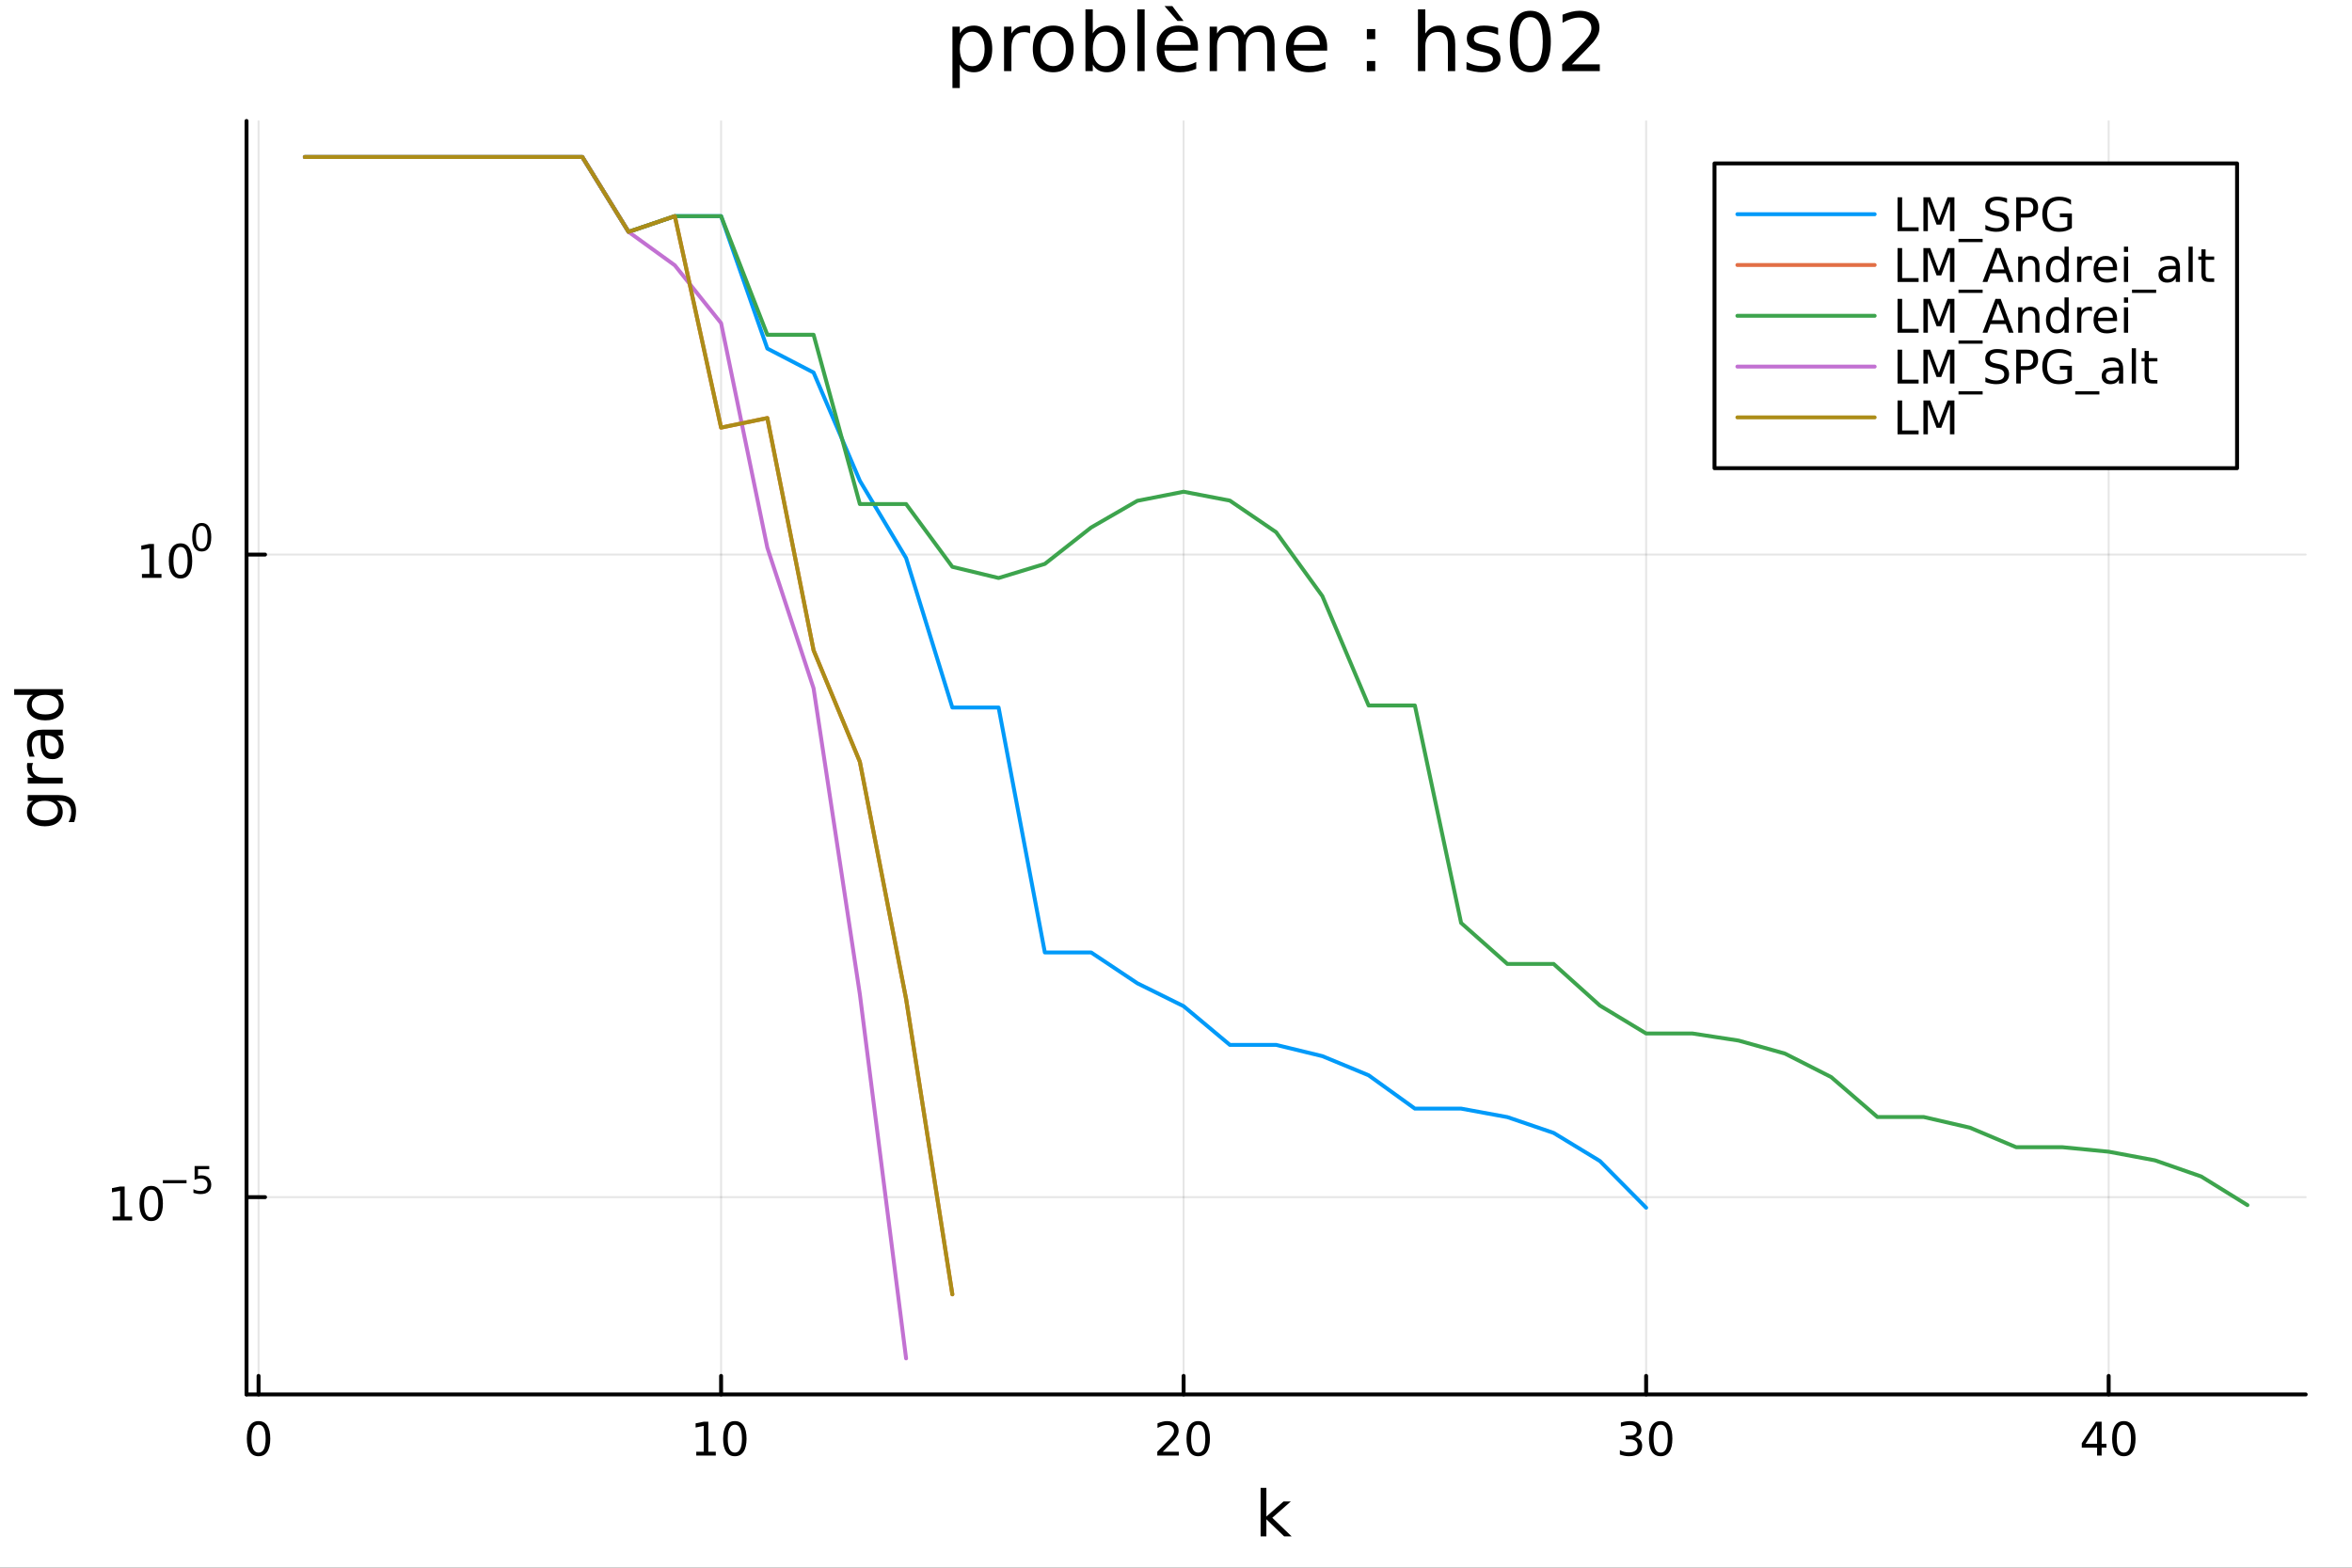 <?xml version="1.0" encoding="utf-8"?>
<svg xmlns="http://www.w3.org/2000/svg" xmlns:xlink="http://www.w3.org/1999/xlink" width="600" height="400" viewBox="0 0 2400 1600">
<rect x="0" y="0" width="2400" height="1600" fill="#333333" stroke="none"/>
<defs>
  <clipPath id="clip370">
    <rect x="0" y="0" width="2400" height="1600"/>
  </clipPath>
</defs>
<path clip-path="url(#clip370)" d="M0 1600 L2400 1600 L2400 0 L0 0  Z" fill="#ffffff" fill-rule="evenodd" fill-opacity="1"/>
<defs>
  <clipPath id="clip371">
    <rect x="480" y="0" width="1681" height="1600"/>
  </clipPath>
</defs>
<path clip-path="url(#clip370)" d="M251.56 1423.18 L2352.76 1423.18 L2352.76 123.472 L251.56 123.472  Z" fill="#ffffff" fill-rule="evenodd" fill-opacity="1"/>
<defs>
  <clipPath id="clip372">
    <rect x="251" y="123" width="2102" height="1301"/>
  </clipPath>
</defs>
<polyline clip-path="url(#clip372)" style="stroke:#000000; stroke-linecap:round; stroke-linejoin:round; stroke-width:2; stroke-opacity:0.1; fill:none" points="263.831,1423.18 263.831,123.472 "/>
<polyline clip-path="url(#clip372)" style="stroke:#000000; stroke-linecap:round; stroke-linejoin:round; stroke-width:2; stroke-opacity:0.1; fill:none" points="735.798,1423.18 735.798,123.472 "/>
<polyline clip-path="url(#clip372)" style="stroke:#000000; stroke-linecap:round; stroke-linejoin:round; stroke-width:2; stroke-opacity:0.1; fill:none" points="1207.76,1423.18 1207.76,123.472 "/>
<polyline clip-path="url(#clip372)" style="stroke:#000000; stroke-linecap:round; stroke-linejoin:round; stroke-width:2; stroke-opacity:0.1; fill:none" points="1679.73,1423.18 1679.73,123.472 "/>
<polyline clip-path="url(#clip372)" style="stroke:#000000; stroke-linecap:round; stroke-linejoin:round; stroke-width:2; stroke-opacity:0.1; fill:none" points="2151.7,1423.18 2151.7,123.472 "/>
<polyline clip-path="url(#clip370)" style="stroke:#000000; stroke-linecap:round; stroke-linejoin:round; stroke-width:4; stroke-opacity:1; fill:none" points="251.56,1423.18 2352.76,1423.18 "/>
<polyline clip-path="url(#clip370)" style="stroke:#000000; stroke-linecap:round; stroke-linejoin:round; stroke-width:4; stroke-opacity:1; fill:none" points="263.831,1423.18 263.831,1404.28 "/>
<polyline clip-path="url(#clip370)" style="stroke:#000000; stroke-linecap:round; stroke-linejoin:round; stroke-width:4; stroke-opacity:1; fill:none" points="735.798,1423.18 735.798,1404.28 "/>
<polyline clip-path="url(#clip370)" style="stroke:#000000; stroke-linecap:round; stroke-linejoin:round; stroke-width:4; stroke-opacity:1; fill:none" points="1207.76,1423.18 1207.76,1404.28 "/>
<polyline clip-path="url(#clip370)" style="stroke:#000000; stroke-linecap:round; stroke-linejoin:round; stroke-width:4; stroke-opacity:1; fill:none" points="1679.73,1423.18 1679.73,1404.28 "/>
<polyline clip-path="url(#clip370)" style="stroke:#000000; stroke-linecap:round; stroke-linejoin:round; stroke-width:4; stroke-opacity:1; fill:none" points="2151.7,1423.18 2151.7,1404.28 "/>
<path clip-path="url(#clip370)" d="M263.831 1454.1 Q260.22 1454.1 258.392 1457.66 Q256.586 1461.2 256.586 1468.33 Q256.586 1475.44 258.392 1479.01 Q260.22 1482.55 263.831 1482.55 Q267.466 1482.55 269.271 1479.01 Q271.1 1475.44 271.1 1468.33 Q271.1 1461.2 269.271 1457.66 Q267.466 1454.1 263.831 1454.1 M263.831 1450.39 Q269.642 1450.39 272.697 1455 Q275.776 1459.58 275.776 1468.33 Q275.776 1477.06 272.697 1481.67 Q269.642 1486.25 263.831 1486.25 Q258.021 1486.25 254.943 1481.67 Q251.887 1477.06 251.887 1468.33 Q251.887 1459.58 254.943 1455 Q258.021 1450.39 263.831 1450.39 Z" fill="#000000" fill-rule="nonzero" fill-opacity="1" /><path clip-path="url(#clip370)" d="M710.486 1481.64 L718.125 1481.64 L718.125 1455.28 L709.814 1456.95 L709.814 1452.69 L718.078 1451.02 L722.754 1451.02 L722.754 1481.64 L730.393 1481.64 L730.393 1485.58 L710.486 1485.58 L710.486 1481.64 Z" fill="#000000" fill-rule="nonzero" fill-opacity="1" /><path clip-path="url(#clip370)" d="M749.837 1454.1 Q746.226 1454.1 744.398 1457.66 Q742.592 1461.2 742.592 1468.33 Q742.592 1475.44 744.398 1479.01 Q746.226 1482.55 749.837 1482.55 Q753.472 1482.55 755.277 1479.01 Q757.106 1475.44 757.106 1468.33 Q757.106 1461.2 755.277 1457.66 Q753.472 1454.1 749.837 1454.1 M749.837 1450.39 Q755.647 1450.39 758.703 1455 Q761.782 1459.58 761.782 1468.33 Q761.782 1477.06 758.703 1481.67 Q755.647 1486.25 749.837 1486.25 Q744.027 1486.25 740.948 1481.67 Q737.893 1477.06 737.893 1468.33 Q737.893 1459.58 740.948 1455 Q744.027 1450.39 749.837 1450.39 Z" fill="#000000" fill-rule="nonzero" fill-opacity="1" /><path clip-path="url(#clip370)" d="M1186.54 1481.64 L1202.86 1481.64 L1202.86 1485.58 L1180.91 1485.58 L1180.91 1481.64 Q1183.58 1478.89 1188.16 1474.26 Q1192.76 1469.61 1193.95 1468.27 Q1196.19 1465.74 1197.07 1464.01 Q1197.97 1462.25 1197.97 1460.56 Q1197.97 1457.8 1196.03 1456.07 Q1194.11 1454.33 1191.01 1454.33 Q1188.81 1454.33 1186.35 1455.09 Q1183.92 1455.86 1181.14 1457.41 L1181.14 1452.69 Q1183.97 1451.55 1186.42 1450.97 Q1188.88 1450.39 1190.91 1450.39 Q1196.28 1450.39 1199.48 1453.08 Q1202.67 1455.77 1202.67 1460.26 Q1202.67 1462.39 1201.86 1464.31 Q1201.07 1466.2 1198.97 1468.8 Q1198.39 1469.47 1195.29 1472.69 Q1192.19 1475.88 1186.54 1481.64 Z" fill="#000000" fill-rule="nonzero" fill-opacity="1" /><path clip-path="url(#clip370)" d="M1222.67 1454.1 Q1219.06 1454.1 1217.23 1457.66 Q1215.43 1461.2 1215.43 1468.33 Q1215.43 1475.44 1217.23 1479.01 Q1219.06 1482.55 1222.67 1482.55 Q1226.31 1482.55 1228.11 1479.01 Q1229.94 1475.44 1229.94 1468.33 Q1229.94 1461.2 1228.11 1457.66 Q1226.31 1454.1 1222.67 1454.1 M1222.67 1450.39 Q1228.48 1450.39 1231.54 1455 Q1234.62 1459.58 1234.62 1468.33 Q1234.62 1477.06 1231.54 1481.67 Q1228.48 1486.25 1222.67 1486.25 Q1216.86 1486.25 1213.78 1481.67 Q1210.73 1477.06 1210.73 1468.33 Q1210.73 1459.58 1213.78 1455 Q1216.86 1450.39 1222.67 1450.39 Z" fill="#000000" fill-rule="nonzero" fill-opacity="1" /><path clip-path="url(#clip370)" d="M1668.57 1466.95 Q1671.93 1467.66 1673.81 1469.93 Q1675.7 1472.2 1675.7 1475.53 Q1675.7 1480.65 1672.19 1483.45 Q1668.67 1486.25 1662.19 1486.25 Q1660.01 1486.25 1657.69 1485.81 Q1655.4 1485.39 1652.95 1484.54 L1652.95 1480.02 Q1654.89 1481.16 1657.21 1481.74 Q1659.52 1482.32 1662.05 1482.32 Q1666.44 1482.32 1668.74 1480.58 Q1671.05 1478.84 1671.05 1475.53 Q1671.05 1472.48 1668.9 1470.77 Q1666.77 1469.03 1662.95 1469.03 L1658.92 1469.03 L1658.92 1465.19 L1663.13 1465.19 Q1666.58 1465.19 1668.41 1463.82 Q1670.24 1462.43 1670.24 1459.84 Q1670.24 1457.18 1668.34 1455.77 Q1666.47 1454.33 1662.95 1454.33 Q1661.03 1454.33 1658.83 1454.75 Q1656.63 1455.16 1653.99 1456.04 L1653.99 1451.88 Q1656.65 1451.14 1658.97 1450.77 Q1661.31 1450.39 1663.37 1450.39 Q1668.69 1450.39 1671.79 1452.83 Q1674.89 1455.23 1674.89 1459.35 Q1674.89 1462.22 1673.25 1464.21 Q1671.61 1466.18 1668.57 1466.95 Z" fill="#000000" fill-rule="nonzero" fill-opacity="1" /><path clip-path="url(#clip370)" d="M1694.57 1454.1 Q1690.96 1454.1 1689.13 1457.66 Q1687.32 1461.2 1687.32 1468.33 Q1687.32 1475.44 1689.13 1479.01 Q1690.96 1482.55 1694.57 1482.55 Q1698.2 1482.55 1700.01 1479.01 Q1701.84 1475.44 1701.84 1468.33 Q1701.84 1461.2 1700.01 1457.66 Q1698.2 1454.1 1694.57 1454.1 M1694.57 1450.39 Q1700.38 1450.39 1703.43 1455 Q1706.51 1459.58 1706.51 1468.33 Q1706.51 1477.06 1703.43 1481.67 Q1700.38 1486.25 1694.57 1486.25 Q1688.76 1486.25 1685.68 1481.67 Q1682.62 1477.06 1682.62 1468.33 Q1682.62 1459.58 1685.68 1455 Q1688.76 1450.39 1694.57 1450.39 Z" fill="#000000" fill-rule="nonzero" fill-opacity="1" /><path clip-path="url(#clip370)" d="M2139.87 1455.09 L2128.06 1473.54 L2139.87 1473.54 L2139.87 1455.09 M2138.64 1451.02 L2144.52 1451.02 L2144.52 1473.54 L2149.45 1473.54 L2149.45 1477.43 L2144.52 1477.43 L2144.52 1485.58 L2139.87 1485.58 L2139.87 1477.43 L2124.27 1477.43 L2124.27 1472.92 L2138.64 1451.02 Z" fill="#000000" fill-rule="nonzero" fill-opacity="1" /><path clip-path="url(#clip370)" d="M2167.18 1454.1 Q2163.57 1454.1 2161.74 1457.66 Q2159.94 1461.2 2159.94 1468.33 Q2159.94 1475.44 2161.74 1479.01 Q2163.57 1482.55 2167.18 1482.55 Q2170.82 1482.55 2172.62 1479.01 Q2174.45 1475.44 2174.45 1468.33 Q2174.45 1461.2 2172.62 1457.66 Q2170.82 1454.1 2167.18 1454.1 M2167.18 1450.39 Q2172.99 1450.39 2176.05 1455 Q2179.13 1459.58 2179.13 1468.33 Q2179.13 1477.06 2176.05 1481.67 Q2172.99 1486.25 2167.18 1486.25 Q2161.37 1486.25 2158.3 1481.67 Q2155.24 1477.06 2155.24 1468.33 Q2155.24 1459.58 2158.3 1455 Q2161.37 1450.39 2167.18 1450.39 Z" fill="#000000" fill-rule="nonzero" fill-opacity="1" /><path clip-path="url(#clip370)" d="M1286.34 1518.52 L1292.23 1518.52 L1292.23 1547.77 L1309.7 1532.4 L1317.18 1532.4 L1298.27 1549.07 L1317.98 1568.04 L1310.34 1568.04 L1292.23 1550.63 L1292.23 1568.04 L1286.34 1568.04 L1286.34 1518.52 Z" fill="#000000" fill-rule="nonzero" fill-opacity="1" /><polyline clip-path="url(#clip372)" style="stroke:#000000; stroke-linecap:round; stroke-linejoin:round; stroke-width:2; stroke-opacity:0.1; fill:none" points="251.56,1221.83 2352.76,1221.83 "/>
<polyline clip-path="url(#clip372)" style="stroke:#000000; stroke-linecap:round; stroke-linejoin:round; stroke-width:2; stroke-opacity:0.1; fill:none" points="251.56,566 2352.76,566 "/>
<polyline clip-path="url(#clip370)" style="stroke:#000000; stroke-linecap:round; stroke-linejoin:round; stroke-width:4; stroke-opacity:1; fill:none" points="251.56,1423.18 251.56,123.472 "/>
<polyline clip-path="url(#clip370)" style="stroke:#000000; stroke-linecap:round; stroke-linejoin:round; stroke-width:4; stroke-opacity:1; fill:none" points="251.56,1221.83 270.458,1221.83 "/>
<polyline clip-path="url(#clip370)" style="stroke:#000000; stroke-linecap:round; stroke-linejoin:round; stroke-width:4; stroke-opacity:1; fill:none" points="251.56,566 270.458,566 "/>
<path clip-path="url(#clip370)" d="M114.931 1241.62 L122.57 1241.62 L122.57 1215.26 L114.26 1216.92 L114.26 1212.66 L122.524 1211 L127.2 1211 L127.2 1241.62 L134.839 1241.62 L134.839 1245.56 L114.931 1245.56 L114.931 1241.62 Z" fill="#000000" fill-rule="nonzero" fill-opacity="1" /><path clip-path="url(#clip370)" d="M154.283 1214.08 Q150.672 1214.08 148.843 1217.64 Q147.038 1221.18 147.038 1228.31 Q147.038 1235.42 148.843 1238.98 Q150.672 1242.52 154.283 1242.52 Q157.917 1242.52 159.723 1238.98 Q161.552 1235.42 161.552 1228.31 Q161.552 1221.18 159.723 1217.64 Q157.917 1214.08 154.283 1214.08 M154.283 1210.37 Q160.093 1210.37 163.149 1214.98 Q166.227 1219.56 166.227 1228.31 Q166.227 1237.04 163.149 1241.64 Q160.093 1246.23 154.283 1246.23 Q148.473 1246.23 145.394 1241.64 Q142.339 1237.04 142.339 1228.31 Q142.339 1219.56 145.394 1214.98 Q148.473 1210.37 154.283 1210.37 Z" fill="#000000" fill-rule="nonzero" fill-opacity="1" /><path clip-path="url(#clip370)" d="M166.227 1204.47 L190.339 1204.47 L190.339 1207.67 L166.227 1207.67 L166.227 1204.47 Z" fill="#000000" fill-rule="nonzero" fill-opacity="1" /><path clip-path="url(#clip370)" d="M198.577 1190.07 L213.491 1190.07 L213.491 1193.26 L202.056 1193.26 L202.056 1200.15 Q202.884 1199.86 203.711 1199.73 Q204.539 1199.58 205.366 1199.58 Q210.068 1199.58 212.814 1202.16 Q215.56 1204.74 215.56 1209.14 Q215.56 1213.67 212.739 1216.19 Q209.918 1218.69 204.783 1218.69 Q203.015 1218.69 201.172 1218.39 Q199.348 1218.09 197.392 1217.49 L197.392 1213.67 Q199.085 1214.59 200.89 1215.04 Q202.696 1215.49 204.708 1215.49 Q207.962 1215.49 209.861 1213.78 Q211.761 1212.07 211.761 1209.14 Q211.761 1206.2 209.861 1204.49 Q207.962 1202.78 204.708 1202.78 Q203.185 1202.78 201.661 1203.12 Q200.157 1203.46 198.577 1204.17 L198.577 1190.07 Z" fill="#000000" fill-rule="nonzero" fill-opacity="1" /><path clip-path="url(#clip370)" d="M144.855 585.792 L152.493 585.792 L152.493 559.427 L144.183 561.094 L144.183 556.834 L152.447 555.168 L157.123 555.168 L157.123 585.792 L164.762 585.792 L164.762 589.728 L144.855 589.728 L144.855 585.792 Z" fill="#000000" fill-rule="nonzero" fill-opacity="1" /><path clip-path="url(#clip370)" d="M184.206 558.246 Q180.595 558.246 178.766 561.811 Q176.961 565.353 176.961 572.482 Q176.961 579.589 178.766 583.154 Q180.595 586.695 184.206 586.695 Q187.84 586.695 189.646 583.154 Q191.475 579.589 191.475 572.482 Q191.475 565.353 189.646 561.811 Q187.84 558.246 184.206 558.246 M184.206 554.543 Q190.016 554.543 193.072 559.149 Q196.151 563.732 196.151 572.482 Q196.151 581.209 193.072 585.816 Q190.016 590.399 184.206 590.399 Q178.396 590.399 175.317 585.816 Q172.262 581.209 172.262 572.482 Q172.262 563.732 175.317 559.149 Q178.396 554.543 184.206 554.543 Z" fill="#000000" fill-rule="nonzero" fill-opacity="1" /><path clip-path="url(#clip370)" d="M205.855 536.739 Q202.921 536.739 201.436 539.635 Q199.969 542.513 199.969 548.305 Q199.969 554.079 201.436 556.976 Q202.921 559.853 205.855 559.853 Q208.808 559.853 210.275 556.976 Q211.761 554.079 211.761 548.305 Q211.761 542.513 210.275 539.635 Q208.808 536.739 205.855 536.739 M205.855 533.729 Q210.576 533.729 213.059 537.472 Q215.56 541.196 215.56 548.305 Q215.56 555.396 213.059 559.139 Q210.576 562.863 205.855 562.863 Q201.135 562.863 198.633 559.139 Q196.151 555.396 196.151 548.305 Q196.151 541.196 198.633 537.472 Q201.135 533.729 205.855 533.729 Z" fill="#000000" fill-rule="nonzero" fill-opacity="1" /><path clip-path="url(#clip370)" d="M45.766 817.313 Q39.401 817.313 35.9 819.955 Q32.398 822.565 32.398 827.307 Q32.398 832.018 35.9 834.66 Q39.401 837.27 45.766 837.27 Q52.1 837.27 55.601 834.66 Q59.103 832.018 59.103 827.307 Q59.103 822.565 55.601 819.955 Q52.1 817.313 45.766 817.313 M59.58 811.457 Q68.683 811.457 73.107 815.499 Q77.563 819.541 77.563 827.88 Q77.563 830.967 77.086 833.705 Q76.64 836.442 75.685 839.02 L69.988 839.02 Q71.388 836.442 72.057 833.928 Q72.725 831.413 72.725 828.803 Q72.725 823.042 69.701 820.178 Q66.71 817.313 60.63 817.313 L57.734 817.313 Q60.885 819.127 62.445 821.96 Q64.004 824.793 64.004 828.739 Q64.004 835.296 59.007 839.307 Q54.01 843.317 45.766 843.317 Q37.491 843.317 32.494 839.307 Q27.497 835.296 27.497 828.739 Q27.497 824.793 29.056 821.96 Q30.616 819.127 33.767 817.313 L28.356 817.313 L28.356 811.457 L59.58 811.457 Z" fill="#000000" fill-rule="nonzero" fill-opacity="1" /><path clip-path="url(#clip370)" d="M33.831 778.737 Q33.258 779.724 33.003 780.901 Q32.717 782.047 32.717 783.447 Q32.717 788.413 35.963 791.086 Q39.178 793.728 45.225 793.728 L64.004 793.728 L64.004 799.616 L28.356 799.616 L28.356 793.728 L33.894 793.728 Q30.648 791.882 29.088 788.922 Q27.497 785.962 27.497 781.729 Q27.497 781.124 27.592 780.392 Q27.656 779.66 27.815 778.769 L33.831 778.737 Z" fill="#000000" fill-rule="nonzero" fill-opacity="1" /><path clip-path="url(#clip370)" d="M46.085 756.393 Q46.085 763.491 47.708 766.228 Q49.331 768.965 53.246 768.965 Q56.365 768.965 58.211 766.928 Q60.026 764.86 60.026 761.327 Q60.026 756.457 56.588 753.529 Q53.119 750.569 47.39 750.569 L46.085 750.569 L46.085 756.393 M43.666 744.712 L64.004 744.712 L64.004 750.569 L58.593 750.569 Q61.84 752.574 63.399 755.566 Q64.927 758.558 64.927 762.886 Q64.927 768.361 61.872 771.607 Q58.784 774.822 53.628 774.822 Q47.612 774.822 44.557 770.812 Q41.501 766.769 41.501 758.78 L41.501 750.569 L40.928 750.569 Q36.886 750.569 34.69 753.242 Q32.462 755.884 32.462 760.69 Q32.462 763.746 33.194 766.642 Q33.926 769.538 35.39 772.212 L29.98 772.212 Q28.738 768.997 28.133 765.974 Q27.497 762.95 27.497 760.085 Q27.497 752.351 31.507 748.532 Q35.518 744.712 43.666 744.712 Z" fill="#000000" fill-rule="nonzero" fill-opacity="1" /><path clip-path="url(#clip370)" d="M33.767 709.191 L14.479 709.191 L14.479 703.335 L64.004 703.335 L64.004 709.191 L58.657 709.191 Q61.84 711.038 63.399 713.87 Q64.927 716.671 64.927 720.618 Q64.927 727.079 59.771 731.153 Q54.615 735.195 46.212 735.195 Q37.809 735.195 32.653 731.153 Q27.497 727.079 27.497 720.618 Q27.497 716.671 29.056 713.87 Q30.584 711.038 33.767 709.191 M46.212 729.148 Q52.673 729.148 56.365 726.506 Q60.026 723.833 60.026 719.186 Q60.026 714.539 56.365 711.865 Q52.673 709.191 46.212 709.191 Q39.751 709.191 36.09 711.865 Q32.398 714.539 32.398 719.186 Q32.398 723.833 36.09 726.506 Q39.751 729.148 46.212 729.148 Z" fill="#000000" fill-rule="nonzero" fill-opacity="1" /><path clip-path="url(#clip370)" d="M979.382 65.77 L979.382 89.833 L971.888 89.833 L971.888 27.206 L979.382 27.206 L979.382 34.092 Q981.732 30.041 985.296 28.097 Q988.902 26.112 993.884 26.112 Q1002.15 26.112 1007.29 32.675 Q1012.48 39.237 1012.48 49.931 Q1012.48 60.626 1007.29 67.188 Q1002.15 73.751 993.884 73.751 Q988.902 73.751 985.296 71.806 Q981.732 69.821 979.382 65.77 M1004.74 49.931 Q1004.74 41.708 1001.34 37.05 Q997.976 32.35 992.061 32.35 Q986.147 32.35 982.744 37.05 Q979.382 41.708 979.382 49.931 Q979.382 58.155 982.744 62.854 Q986.147 67.512 992.061 67.512 Q997.976 67.512 1001.34 62.854 Q1004.74 58.155 1004.74 49.931 Z" fill="#000000" fill-rule="nonzero" fill-opacity="1" /><path clip-path="url(#clip370)" d="M1051.12 34.173 Q1049.87 33.444 1048.37 33.12 Q1046.91 32.756 1045.13 32.756 Q1038.81 32.756 1035.41 36.888 Q1032.04 40.979 1032.04 48.676 L1032.04 72.576 L1024.55 72.576 L1024.55 27.206 L1032.04 27.206 L1032.04 34.254 Q1034.39 30.122 1038.16 28.138 Q1041.93 26.112 1047.32 26.112 Q1048.09 26.112 1049.02 26.234 Q1049.95 26.315 1051.08 26.517 L1051.12 34.173 Z" fill="#000000" fill-rule="nonzero" fill-opacity="1" /><path clip-path="url(#clip370)" d="M1074.7 32.431 Q1068.7 32.431 1065.22 37.131 Q1061.74 41.789 1061.74 49.931 Q1061.74 58.074 1065.18 62.773 Q1068.66 67.431 1074.7 67.431 Q1080.65 67.431 1084.14 62.732 Q1087.62 58.033 1087.62 49.931 Q1087.62 41.87 1084.14 37.171 Q1080.65 32.431 1074.7 32.431 M1074.7 26.112 Q1084.42 26.112 1089.97 32.431 Q1095.52 38.751 1095.52 49.931 Q1095.52 61.071 1089.97 67.431 Q1084.42 73.751 1074.7 73.751 Q1064.94 73.751 1059.39 67.431 Q1053.88 61.071 1053.88 49.931 Q1053.88 38.751 1059.39 32.431 Q1064.94 26.112 1074.7 26.112 Z" fill="#000000" fill-rule="nonzero" fill-opacity="1" /><path clip-path="url(#clip370)" d="M1140.45 49.931 Q1140.45 41.708 1137.04 37.05 Q1133.68 32.35 1127.77 32.35 Q1121.85 32.35 1118.45 37.05 Q1115.09 41.708 1115.09 49.931 Q1115.09 58.155 1118.45 62.854 Q1121.85 67.512 1127.77 67.512 Q1133.68 67.512 1137.04 62.854 Q1140.45 58.155 1140.45 49.931 M1115.09 34.092 Q1117.44 30.041 1121 28.097 Q1124.61 26.112 1129.59 26.112 Q1137.85 26.112 1143 32.675 Q1148.18 39.237 1148.18 49.931 Q1148.18 60.626 1143 67.188 Q1137.85 73.751 1129.59 73.751 Q1124.61 73.751 1121 71.806 Q1117.44 69.821 1115.09 65.77 L1115.09 72.576 L1107.59 72.576 L1107.59 9.544 L1115.09 9.544 L1115.09 34.092 Z" fill="#000000" fill-rule="nonzero" fill-opacity="1" /><path clip-path="url(#clip370)" d="M1160.54 9.544 L1167.99 9.544 L1167.99 72.576 L1160.54 72.576 L1160.54 9.544 Z" fill="#000000" fill-rule="nonzero" fill-opacity="1" /><path clip-path="url(#clip370)" d="M1222.4 48.028 L1222.4 51.673 L1188.13 51.673 Q1188.61 59.37 1192.74 63.421 Q1196.92 67.431 1204.33 67.431 Q1208.62 67.431 1212.63 66.378 Q1216.68 65.325 1220.65 63.218 L1220.65 70.267 Q1216.64 71.968 1212.43 72.86 Q1208.22 73.751 1203.88 73.751 Q1193.03 73.751 1186.67 67.431 Q1180.35 61.112 1180.35 50.337 Q1180.35 39.197 1186.34 32.675 Q1192.38 26.112 1202.59 26.112 Q1211.74 26.112 1217.05 32.026 Q1222.4 37.9 1222.4 48.028 M1214.94 45.84 Q1214.86 39.723 1211.5 36.077 Q1208.18 32.431 1202.67 32.431 Q1196.43 32.431 1192.66 35.956 Q1188.94 39.48 1188.37 45.88 L1214.94 45.84 M1196.27 6.222 L1207.69 21.373 L1201.49 21.373 L1188.29 6.222 L1196.27 6.222 Z" fill="#000000" fill-rule="nonzero" fill-opacity="1" /><path clip-path="url(#clip370)" d="M1269.95 35.915 Q1272.75 30.892 1276.64 28.502 Q1280.53 26.112 1285.79 26.112 Q1292.88 26.112 1296.73 31.095 Q1300.58 36.037 1300.58 45.192 L1300.58 72.576 L1293.08 72.576 L1293.08 45.435 Q1293.08 38.913 1290.78 35.753 Q1288.47 32.594 1283.73 32.594 Q1277.93 32.594 1274.57 36.442 Q1271.21 40.29 1271.21 46.934 L1271.21 72.576 L1263.71 72.576 L1263.71 45.435 Q1263.71 38.873 1261.41 35.753 Q1259.1 32.594 1254.28 32.594 Q1248.56 32.594 1245.2 36.482 Q1241.84 40.331 1241.84 46.934 L1241.84 72.576 L1234.35 72.576 L1234.35 27.206 L1241.84 27.206 L1241.84 34.254 Q1244.39 30.082 1247.96 28.097 Q1251.52 26.112 1256.42 26.112 Q1261.37 26.112 1264.81 28.624 Q1268.29 31.135 1269.95 35.915 Z" fill="#000000" fill-rule="nonzero" fill-opacity="1" /><path clip-path="url(#clip370)" d="M1354.25 48.028 L1354.25 51.673 L1319.98 51.673 Q1320.47 59.37 1324.6 63.421 Q1328.77 67.431 1336.19 67.431 Q1340.48 67.431 1344.49 66.378 Q1348.54 65.325 1352.51 63.218 L1352.51 70.267 Q1348.5 71.968 1344.29 72.86 Q1340.07 73.751 1335.74 73.751 Q1324.88 73.751 1318.52 67.431 Q1312.2 61.112 1312.2 50.337 Q1312.2 39.197 1318.2 32.675 Q1324.24 26.112 1334.44 26.112 Q1343.6 26.112 1348.91 32.026 Q1354.25 37.9 1354.25 48.028 M1346.8 45.84 Q1346.72 39.723 1343.36 36.077 Q1340.03 32.431 1334.52 32.431 Q1328.29 32.431 1324.52 35.956 Q1320.79 39.48 1320.23 45.88 L1346.8 45.84 Z" fill="#000000" fill-rule="nonzero" fill-opacity="1" /><path clip-path="url(#clip370)" d="M1394.76 62.287 L1403.31 62.287 L1403.31 72.576 L1394.76 72.576 L1394.76 62.287 M1394.76 29.677 L1403.31 29.677 L1403.31 39.966 L1394.76 39.966 L1394.76 29.677 Z" fill="#000000" fill-rule="nonzero" fill-opacity="1" /><path clip-path="url(#clip370)" d="M1484.89 45.192 L1484.89 72.576 L1477.44 72.576 L1477.44 45.435 Q1477.44 38.994 1474.93 35.794 Q1472.42 32.594 1467.39 32.594 Q1461.36 32.594 1457.87 36.442 Q1454.39 40.29 1454.39 46.934 L1454.39 72.576 L1446.9 72.576 L1446.9 9.544 L1454.39 9.544 L1454.39 34.254 Q1457.06 30.163 1460.67 28.138 Q1464.32 26.112 1469.06 26.112 Q1476.87 26.112 1480.88 30.973 Q1484.89 35.794 1484.89 45.192 Z" fill="#000000" fill-rule="nonzero" fill-opacity="1" /><path clip-path="url(#clip370)" d="M1528.68 28.543 L1528.68 35.591 Q1525.52 33.971 1522.12 33.161 Q1518.72 32.35 1515.07 32.35 Q1509.52 32.35 1506.73 34.052 Q1503.97 35.753 1503.97 39.156 Q1503.97 41.749 1505.96 43.248 Q1507.94 44.706 1513.94 46.043 L1516.49 46.61 Q1524.43 48.311 1527.75 51.43 Q1531.12 54.509 1531.12 60.059 Q1531.12 66.378 1526.09 70.064 Q1521.11 73.751 1512.36 73.751 Q1508.71 73.751 1504.74 73.022 Q1500.81 72.333 1496.44 70.915 L1496.44 63.218 Q1500.57 65.365 1504.58 66.459 Q1508.59 67.512 1512.52 67.512 Q1517.79 67.512 1520.62 65.73 Q1523.46 63.907 1523.46 60.626 Q1523.46 57.588 1521.39 55.967 Q1519.37 54.347 1512.44 52.848 L1509.85 52.24 Q1502.92 50.782 1499.84 47.785 Q1496.76 44.746 1496.76 39.48 Q1496.76 33.08 1501.3 29.596 Q1505.84 26.112 1514.18 26.112 Q1518.31 26.112 1521.96 26.72 Q1525.61 27.327 1528.68 28.543 Z" fill="#000000" fill-rule="nonzero" fill-opacity="1" /><path clip-path="url(#clip370)" d="M1561.54 17.484 Q1555.22 17.484 1552.02 23.722 Q1548.86 29.92 1548.86 42.397 Q1548.86 54.833 1552.02 61.071 Q1555.22 67.269 1561.54 67.269 Q1567.9 67.269 1571.06 61.071 Q1574.26 54.833 1574.26 42.397 Q1574.26 29.92 1571.06 23.722 Q1567.9 17.484 1561.54 17.484 M1561.54 11.002 Q1571.71 11.002 1577.05 19.064 Q1582.44 27.084 1582.44 42.397 Q1582.44 57.669 1577.05 65.73 Q1571.71 73.751 1561.54 73.751 Q1551.37 73.751 1545.98 65.73 Q1540.63 57.669 1540.63 42.397 Q1540.63 27.084 1545.98 19.064 Q1551.37 11.002 1561.54 11.002 Z" fill="#000000" fill-rule="nonzero" fill-opacity="1" /><path clip-path="url(#clip370)" d="M1603.87 65.689 L1632.43 65.689 L1632.43 72.576 L1594.03 72.576 L1594.03 65.689 Q1598.68 60.869 1606.71 52.767 Q1614.77 44.625 1616.83 42.275 Q1620.76 37.86 1622.3 34.822 Q1623.88 31.743 1623.88 28.786 Q1623.88 23.965 1620.48 20.927 Q1617.12 17.889 1611.69 17.889 Q1607.84 17.889 1603.55 19.226 Q1599.29 20.562 1594.43 23.276 L1594.43 15.013 Q1599.37 13.028 1603.67 12.015 Q1607.96 11.002 1611.53 11.002 Q1620.92 11.002 1626.51 15.701 Q1632.1 20.4 1632.1 28.259 Q1632.1 31.986 1630.69 35.348 Q1629.31 38.67 1625.62 43.207 Q1624.61 44.382 1619.18 50.013 Q1613.75 55.603 1603.87 65.689 Z" fill="#000000" fill-rule="nonzero" fill-opacity="1" /><polyline clip-path="url(#clip372)" style="stroke:#009af9; stroke-linecap:round; stroke-linejoin:round; stroke-width:4; stroke-opacity:1; fill:none" points="311.028,160.256 358.225,160.256 405.421,160.256 452.618,160.256 499.815,160.256 547.011,160.256 594.208,160.256 641.405,236.645 688.601,220.607 735.798,220.607 782.995,355.729 830.191,380.233 877.388,490.642 924.585,569.554 971.781,722.107 1018.98,722.107 1066.17,972.081 1113.37,972.081 1160.57,1003.55 1207.76,1026.92 1254.96,1066.43 1302.16,1066.43 1349.35,1077.91 1396.55,1097.44 1443.75,1131.47 1490.94,1131.47 1538.14,1140.14 1585.34,1156.27 1632.53,1184.94 1679.73,1232.6 "/>
<polyline clip-path="url(#clip372)" style="stroke:#e26f46; stroke-linecap:round; stroke-linejoin:round; stroke-width:4; stroke-opacity:1; fill:none" points="311.028,160.256 358.225,160.256 405.421,160.256 452.618,160.256 499.815,160.256 547.011,160.256 594.208,160.256 641.405,236.645 688.601,220.607 735.798,436.416 782.995,426.677 830.191,663.681 877.388,777.446 924.585,1019.54 971.781,1321.02 "/>
<polyline clip-path="url(#clip372)" style="stroke:#3da44d; stroke-linecap:round; stroke-linejoin:round; stroke-width:4; stroke-opacity:1; fill:none" points="311.028,160.256 358.225,160.256 405.421,160.256 452.618,160.256 499.815,160.256 547.011,160.256 594.208,160.256 641.405,236.645 688.601,220.607 735.798,220.607 782.995,341.668 830.191,341.668 877.388,514.427 924.585,514.427 971.781,578.508 1018.98,589.919 1066.17,575.525 1113.37,538.379 1160.57,511.124 1207.76,501.861 1254.96,510.931 1302.16,543.152 1349.35,608.397 1396.55,720.025 1443.75,720.025 1490.94,941.964 1538.14,983.816 1585.34,983.816 1632.53,1026.27 1679.73,1054.79 1726.93,1054.79 1774.12,1062.03 1821.32,1075.28 1868.52,1099.26 1915.71,1140.02 1962.91,1140.02 2010.11,1150.93 2057.3,1170.85 2104.5,1170.85 2151.7,1175.44 2198.89,1184.26 2246.09,1200.72 2293.29,1229.94 "/>
<polyline clip-path="url(#clip372)" style="stroke:#c271d2; stroke-linecap:round; stroke-linejoin:round; stroke-width:4; stroke-opacity:1; fill:none" points="311.028,160.256 358.225,160.256 405.421,160.256 452.618,160.256 499.815,160.256 547.011,160.256 594.208,160.256 641.405,236.645 688.601,270.801 735.798,329.791 782.995,558.995 830.191,702.511 877.388,1014.62 924.585,1386.4 "/>
<polyline clip-path="url(#clip372)" style="stroke:#ac8d18; stroke-linecap:round; stroke-linejoin:round; stroke-width:4; stroke-opacity:1; fill:none" points="311.028,160.256 358.225,160.256 405.421,160.256 452.618,160.256 499.815,160.256 547.011,160.256 594.208,160.256 641.405,236.645 688.601,220.607 735.798,436.416 782.995,426.677 830.191,663.681 877.388,777.446 924.585,1019.54 971.781,1321.02 "/>
<path clip-path="url(#clip370)" d="M1749.5 477.836 L2282.72 477.836 L2282.72 166.796 L1749.5 166.796  Z" fill="#ffffff" fill-rule="evenodd" fill-opacity="1"/>
<polyline clip-path="url(#clip370)" style="stroke:#000000; stroke-linecap:round; stroke-linejoin:round; stroke-width:4; stroke-opacity:1; fill:none" points="1749.5,477.836 2282.72,477.836 2282.72,166.796 1749.5,166.796 1749.5,477.836 "/>
<polyline clip-path="url(#clip370)" style="stroke:#009af9; stroke-linecap:round; stroke-linejoin:round; stroke-width:4; stroke-opacity:1; fill:none" points="1772.84,218.636 1912.92,218.636 "/>
<path clip-path="url(#clip370)" d="M1936.27 201.356 L1940.95 201.356 L1940.95 231.981 L1957.77 231.981 L1957.77 235.916 L1936.27 235.916 L1936.27 201.356 Z" fill="#000000" fill-rule="nonzero" fill-opacity="1" /><path clip-path="url(#clip370)" d="M1962.68 201.356 L1969.65 201.356 L1978.47 224.874 L1987.33 201.356 L1994.3 201.356 L1994.3 235.916 L1989.74 235.916 L1989.74 205.569 L1980.83 229.272 L1976.13 229.272 L1967.22 205.569 L1967.22 235.916 L1962.68 235.916 L1962.68 201.356 Z" fill="#000000" fill-rule="nonzero" fill-opacity="1" /><path clip-path="url(#clip370)" d="M2023.1 243.786 L2023.1 247.096 L1998.47 247.096 L1998.47 243.786 L2023.1 243.786 Z" fill="#000000" fill-rule="nonzero" fill-opacity="1" /><path clip-path="url(#clip370)" d="M2048 202.49 L2048 207.05 Q2045.34 205.777 2042.98 205.152 Q2040.62 204.527 2038.42 204.527 Q2034.6 204.527 2032.52 206.008 Q2030.46 207.49 2030.46 210.221 Q2030.46 212.513 2031.82 213.694 Q2033.21 214.851 2037.06 215.569 L2039.88 216.147 Q2045.11 217.143 2047.59 219.666 Q2050.09 222.166 2050.09 226.379 Q2050.09 231.402 2046.71 233.994 Q2043.35 236.587 2036.85 236.587 Q2034.39 236.587 2031.62 236.031 Q2028.86 235.476 2025.9 234.388 L2025.9 229.573 Q2028.75 231.17 2031.48 231.981 Q2034.21 232.791 2036.85 232.791 Q2040.85 232.791 2043.03 231.217 Q2045.2 229.643 2045.2 226.726 Q2045.2 224.18 2043.63 222.744 Q2042.08 221.309 2038.51 220.592 L2035.67 220.036 Q2030.44 218.995 2028.1 216.772 Q2025.76 214.55 2025.76 210.592 Q2025.76 206.008 2028.98 203.37 Q2032.22 200.731 2037.89 200.731 Q2040.32 200.731 2042.84 201.171 Q2045.37 201.61 2048 202.49 Z" fill="#000000" fill-rule="nonzero" fill-opacity="1" /><path clip-path="url(#clip370)" d="M2062.06 205.198 L2062.06 218.184 L2067.94 218.184 Q2071.2 218.184 2072.98 216.495 Q2074.76 214.805 2074.76 211.68 Q2074.76 208.578 2072.98 206.888 Q2071.2 205.198 2067.94 205.198 L2062.06 205.198 M2057.38 201.356 L2067.94 201.356 Q2073.75 201.356 2076.71 203.995 Q2079.69 206.61 2079.69 211.68 Q2079.69 216.795 2076.71 219.411 Q2073.75 222.027 2067.94 222.027 L2062.06 222.027 L2062.06 235.916 L2057.38 235.916 L2057.38 201.356 Z" fill="#000000" fill-rule="nonzero" fill-opacity="1" /><path clip-path="url(#clip370)" d="M2109.53 230.985 L2109.53 221.703 L2101.89 221.703 L2101.89 217.86 L2114.16 217.86 L2114.16 232.698 Q2111.45 234.619 2108.19 235.615 Q2104.93 236.587 2101.22 236.587 Q2093.12 236.587 2088.54 231.865 Q2083.98 227.119 2083.98 218.67 Q2083.98 210.198 2088.54 205.476 Q2093.12 200.731 2101.22 200.731 Q2104.6 200.731 2107.63 201.564 Q2110.69 202.397 2113.26 204.018 L2113.26 208.995 Q2110.67 206.796 2107.75 205.684 Q2104.83 204.573 2101.62 204.573 Q2095.27 204.573 2092.08 208.115 Q2088.91 211.657 2088.91 218.67 Q2088.91 225.661 2092.08 229.203 Q2095.27 232.744 2101.62 232.744 Q2104.09 232.744 2106.04 232.328 Q2107.98 231.888 2109.53 230.985 Z" fill="#000000" fill-rule="nonzero" fill-opacity="1" /><polyline clip-path="url(#clip370)" style="stroke:#e26f46; stroke-linecap:round; stroke-linejoin:round; stroke-width:4; stroke-opacity:1; fill:none" points="1772.84,270.476 1912.92,270.476 "/>
<path clip-path="url(#clip370)" d="M1936.27 253.196 L1940.95 253.196 L1940.95 283.821 L1957.77 283.821 L1957.77 287.756 L1936.27 287.756 L1936.27 253.196 Z" fill="#000000" fill-rule="nonzero" fill-opacity="1" /><path clip-path="url(#clip370)" d="M1962.68 253.196 L1969.65 253.196 L1978.47 276.714 L1987.33 253.196 L1994.3 253.196 L1994.3 287.756 L1989.74 287.756 L1989.74 257.409 L1980.83 281.112 L1976.13 281.112 L1967.22 257.409 L1967.22 287.756 L1962.68 287.756 L1962.68 253.196 Z" fill="#000000" fill-rule="nonzero" fill-opacity="1" /><path clip-path="url(#clip370)" d="M2023.1 295.626 L2023.1 298.936 L1998.47 298.936 L1998.47 295.626 L2023.1 295.626 Z" fill="#000000" fill-rule="nonzero" fill-opacity="1" /><path clip-path="url(#clip370)" d="M2038.84 257.802 L2032.5 275.001 L2045.2 275.001 L2038.84 257.802 M2036.2 253.196 L2041.5 253.196 L2054.67 287.756 L2049.81 287.756 L2046.66 278.89 L2031.08 278.89 L2027.94 287.756 L2023 287.756 L2036.2 253.196 Z" fill="#000000" fill-rule="nonzero" fill-opacity="1" /><path clip-path="url(#clip370)" d="M2081.08 272.108 L2081.08 287.756 L2076.82 287.756 L2076.82 272.247 Q2076.82 268.566 2075.39 266.737 Q2073.95 264.909 2071.08 264.909 Q2067.63 264.909 2065.64 267.108 Q2063.65 269.307 2063.65 273.103 L2063.65 287.756 L2059.37 287.756 L2059.37 261.83 L2063.65 261.83 L2063.65 265.858 Q2065.18 263.52 2067.24 262.362 Q2069.32 261.205 2072.03 261.205 Q2076.5 261.205 2078.79 263.983 Q2081.08 266.737 2081.08 272.108 Z" fill="#000000" fill-rule="nonzero" fill-opacity="1" /><path clip-path="url(#clip370)" d="M2106.64 265.765 L2106.64 251.737 L2110.9 251.737 L2110.9 287.756 L2106.64 287.756 L2106.64 283.867 Q2105.3 286.182 2103.24 287.316 Q2101.2 288.427 2098.33 288.427 Q2093.63 288.427 2090.67 284.677 Q2087.73 280.927 2087.73 274.816 Q2087.73 268.705 2090.67 264.955 Q2093.63 261.205 2098.33 261.205 Q2101.2 261.205 2103.24 262.339 Q2105.3 263.45 2106.64 265.765 M2092.12 274.816 Q2092.12 279.515 2094.05 282.2 Q2095.99 284.862 2099.37 284.862 Q2102.75 284.862 2104.69 282.2 Q2106.64 279.515 2106.64 274.816 Q2106.64 270.117 2104.69 267.455 Q2102.75 264.77 2099.37 264.77 Q2095.99 264.77 2094.05 267.455 Q2092.12 270.117 2092.12 274.816 Z" fill="#000000" fill-rule="nonzero" fill-opacity="1" /><path clip-path="url(#clip370)" d="M2134.69 265.811 Q2133.98 265.395 2133.12 265.21 Q2132.29 265.001 2131.27 265.001 Q2127.66 265.001 2125.71 267.362 Q2123.79 269.7 2123.79 274.098 L2123.79 287.756 L2119.51 287.756 L2119.51 261.83 L2123.79 261.83 L2123.79 265.858 Q2125.13 263.497 2127.29 262.362 Q2129.44 261.205 2132.52 261.205 Q2132.96 261.205 2133.49 261.274 Q2134.02 261.321 2134.67 261.436 L2134.69 265.811 Z" fill="#000000" fill-rule="nonzero" fill-opacity="1" /><path clip-path="url(#clip370)" d="M2160.3 273.728 L2160.3 275.811 L2140.71 275.811 Q2140.99 280.209 2143.35 282.524 Q2145.74 284.816 2149.97 284.816 Q2152.43 284.816 2154.72 284.214 Q2157.03 283.612 2159.3 282.409 L2159.3 286.436 Q2157.01 287.408 2154.6 287.918 Q2152.19 288.427 2149.72 288.427 Q2143.51 288.427 2139.88 284.816 Q2136.27 281.205 2136.27 275.047 Q2136.27 268.682 2139.69 264.955 Q2143.14 261.205 2148.98 261.205 Q2154.21 261.205 2157.24 264.585 Q2160.3 267.941 2160.3 273.728 M2156.04 272.478 Q2155.99 268.983 2154.07 266.899 Q2152.17 264.816 2149.02 264.816 Q2145.46 264.816 2143.31 266.83 Q2141.18 268.844 2140.85 272.501 L2156.04 272.478 Z" fill="#000000" fill-rule="nonzero" fill-opacity="1" /><path clip-path="url(#clip370)" d="M2167.29 261.83 L2171.55 261.83 L2171.55 287.756 L2167.29 287.756 L2167.29 261.83 M2167.29 251.737 L2171.55 251.737 L2171.55 257.131 L2167.29 257.131 L2167.29 251.737 Z" fill="#000000" fill-rule="nonzero" fill-opacity="1" /><path clip-path="url(#clip370)" d="M2200.16 295.626 L2200.16 298.936 L2175.53 298.936 L2175.53 295.626 L2200.16 295.626 Z" fill="#000000" fill-rule="nonzero" fill-opacity="1" /><path clip-path="url(#clip370)" d="M2215.94 274.723 Q2210.78 274.723 2208.79 275.904 Q2206.8 277.084 2206.8 279.932 Q2206.8 282.2 2208.28 283.543 Q2209.79 284.862 2212.36 284.862 Q2215.9 284.862 2218.03 282.362 Q2220.18 279.839 2220.18 275.672 L2220.18 274.723 L2215.94 274.723 M2224.44 272.964 L2224.44 287.756 L2220.18 287.756 L2220.18 283.821 Q2218.72 286.182 2216.55 287.316 Q2214.37 288.427 2211.22 288.427 Q2207.24 288.427 2204.88 286.205 Q2202.54 283.959 2202.54 280.209 Q2202.54 275.834 2205.46 273.612 Q2208.4 271.39 2214.21 271.39 L2220.18 271.39 L2220.18 270.973 Q2220.18 268.034 2218.24 266.436 Q2216.31 264.816 2212.82 264.816 Q2210.6 264.816 2208.49 265.348 Q2206.38 265.881 2204.44 266.946 L2204.44 263.01 Q2206.78 262.108 2208.98 261.668 Q2211.18 261.205 2213.26 261.205 Q2218.88 261.205 2221.66 264.122 Q2224.44 267.038 2224.44 272.964 Z" fill="#000000" fill-rule="nonzero" fill-opacity="1" /><path clip-path="url(#clip370)" d="M2233.21 251.737 L2237.47 251.737 L2237.47 287.756 L2233.21 287.756 L2233.21 251.737 Z" fill="#000000" fill-rule="nonzero" fill-opacity="1" /><path clip-path="url(#clip370)" d="M2250.6 254.469 L2250.6 261.83 L2259.37 261.83 L2259.37 265.14 L2250.6 265.14 L2250.6 279.214 Q2250.6 282.385 2251.45 283.288 Q2252.33 284.191 2254.99 284.191 L2259.37 284.191 L2259.37 287.756 L2254.99 287.756 Q2250.06 287.756 2248.19 285.927 Q2246.31 284.075 2246.31 279.214 L2246.31 265.14 L2243.19 265.14 L2243.19 261.83 L2246.31 261.83 L2246.31 254.469 L2250.6 254.469 Z" fill="#000000" fill-rule="nonzero" fill-opacity="1" /><polyline clip-path="url(#clip370)" style="stroke:#3da44d; stroke-linecap:round; stroke-linejoin:round; stroke-width:4; stroke-opacity:1; fill:none" points="1772.84,322.316 1912.92,322.316 "/>
<path clip-path="url(#clip370)" d="M1936.27 305.036 L1940.95 305.036 L1940.95 335.661 L1957.77 335.661 L1957.77 339.596 L1936.27 339.596 L1936.27 305.036 Z" fill="#000000" fill-rule="nonzero" fill-opacity="1" /><path clip-path="url(#clip370)" d="M1962.68 305.036 L1969.65 305.036 L1978.47 328.554 L1987.33 305.036 L1994.3 305.036 L1994.3 339.596 L1989.74 339.596 L1989.74 309.249 L1980.83 332.952 L1976.13 332.952 L1967.22 309.249 L1967.22 339.596 L1962.68 339.596 L1962.68 305.036 Z" fill="#000000" fill-rule="nonzero" fill-opacity="1" /><path clip-path="url(#clip370)" d="M2023.1 347.466 L2023.1 350.776 L1998.47 350.776 L1998.47 347.466 L2023.1 347.466 Z" fill="#000000" fill-rule="nonzero" fill-opacity="1" /><path clip-path="url(#clip370)" d="M2038.84 309.642 L2032.5 326.841 L2045.2 326.841 L2038.84 309.642 M2036.2 305.036 L2041.5 305.036 L2054.67 339.596 L2049.81 339.596 L2046.66 330.73 L2031.08 330.73 L2027.94 339.596 L2023 339.596 L2036.2 305.036 Z" fill="#000000" fill-rule="nonzero" fill-opacity="1" /><path clip-path="url(#clip370)" d="M2081.08 323.948 L2081.08 339.596 L2076.82 339.596 L2076.82 324.087 Q2076.82 320.406 2075.39 318.577 Q2073.95 316.749 2071.08 316.749 Q2067.63 316.749 2065.64 318.948 Q2063.65 321.147 2063.65 324.943 L2063.65 339.596 L2059.37 339.596 L2059.37 313.67 L2063.65 313.67 L2063.65 317.698 Q2065.18 315.36 2067.24 314.202 Q2069.32 313.045 2072.03 313.045 Q2076.5 313.045 2078.79 315.823 Q2081.08 318.577 2081.08 323.948 Z" fill="#000000" fill-rule="nonzero" fill-opacity="1" /><path clip-path="url(#clip370)" d="M2106.64 317.605 L2106.64 303.577 L2110.9 303.577 L2110.9 339.596 L2106.64 339.596 L2106.64 335.707 Q2105.3 338.022 2103.24 339.156 Q2101.2 340.267 2098.33 340.267 Q2093.63 340.267 2090.67 336.517 Q2087.73 332.767 2087.73 326.656 Q2087.73 320.545 2090.67 316.795 Q2093.63 313.045 2098.33 313.045 Q2101.2 313.045 2103.24 314.179 Q2105.3 315.29 2106.64 317.605 M2092.12 326.656 Q2092.12 331.355 2094.05 334.04 Q2095.99 336.702 2099.37 336.702 Q2102.75 336.702 2104.69 334.04 Q2106.64 331.355 2106.64 326.656 Q2106.64 321.957 2104.69 319.295 Q2102.75 316.61 2099.37 316.61 Q2095.99 316.61 2094.05 319.295 Q2092.12 321.957 2092.12 326.656 Z" fill="#000000" fill-rule="nonzero" fill-opacity="1" /><path clip-path="url(#clip370)" d="M2134.69 317.651 Q2133.98 317.235 2133.12 317.05 Q2132.29 316.841 2131.27 316.841 Q2127.66 316.841 2125.71 319.202 Q2123.79 321.54 2123.79 325.938 L2123.79 339.596 L2119.51 339.596 L2119.51 313.67 L2123.79 313.67 L2123.79 317.698 Q2125.13 315.337 2127.29 314.202 Q2129.44 313.045 2132.52 313.045 Q2132.96 313.045 2133.49 313.114 Q2134.02 313.161 2134.67 313.276 L2134.69 317.651 Z" fill="#000000" fill-rule="nonzero" fill-opacity="1" /><path clip-path="url(#clip370)" d="M2160.3 325.568 L2160.3 327.651 L2140.71 327.651 Q2140.99 332.049 2143.35 334.364 Q2145.74 336.656 2149.97 336.656 Q2152.43 336.656 2154.72 336.054 Q2157.03 335.452 2159.3 334.249 L2159.3 338.276 Q2157.01 339.248 2154.6 339.758 Q2152.19 340.267 2149.72 340.267 Q2143.51 340.267 2139.88 336.656 Q2136.27 333.045 2136.27 326.887 Q2136.27 320.522 2139.69 316.795 Q2143.14 313.045 2148.98 313.045 Q2154.21 313.045 2157.24 316.425 Q2160.3 319.781 2160.3 325.568 M2156.04 324.318 Q2155.99 320.823 2154.07 318.739 Q2152.17 316.656 2149.02 316.656 Q2145.46 316.656 2143.31 318.67 Q2141.18 320.684 2140.85 324.341 L2156.04 324.318 Z" fill="#000000" fill-rule="nonzero" fill-opacity="1" /><path clip-path="url(#clip370)" d="M2167.29 313.67 L2171.55 313.67 L2171.55 339.596 L2167.29 339.596 L2167.29 313.67 M2167.29 303.577 L2171.55 303.577 L2171.55 308.971 L2167.29 308.971 L2167.29 303.577 Z" fill="#000000" fill-rule="nonzero" fill-opacity="1" /><polyline clip-path="url(#clip370)" style="stroke:#c271d2; stroke-linecap:round; stroke-linejoin:round; stroke-width:4; stroke-opacity:1; fill:none" points="1772.84,374.156 1912.92,374.156 "/>
<path clip-path="url(#clip370)" d="M1936.27 356.876 L1940.95 356.876 L1940.95 387.501 L1957.77 387.501 L1957.77 391.436 L1936.27 391.436 L1936.27 356.876 Z" fill="#000000" fill-rule="nonzero" fill-opacity="1" /><path clip-path="url(#clip370)" d="M1962.68 356.876 L1969.65 356.876 L1978.47 380.394 L1987.33 356.876 L1994.3 356.876 L1994.3 391.436 L1989.74 391.436 L1989.74 361.089 L1980.83 384.792 L1976.13 384.792 L1967.22 361.089 L1967.22 391.436 L1962.68 391.436 L1962.68 356.876 Z" fill="#000000" fill-rule="nonzero" fill-opacity="1" /><path clip-path="url(#clip370)" d="M2023.1 399.306 L2023.1 402.616 L1998.47 402.616 L1998.47 399.306 L2023.1 399.306 Z" fill="#000000" fill-rule="nonzero" fill-opacity="1" /><path clip-path="url(#clip370)" d="M2048 358.01 L2048 362.57 Q2045.34 361.297 2042.98 360.672 Q2040.62 360.047 2038.42 360.047 Q2034.6 360.047 2032.52 361.528 Q2030.46 363.01 2030.46 365.741 Q2030.46 368.033 2031.82 369.214 Q2033.21 370.371 2037.06 371.089 L2039.88 371.667 Q2045.11 372.663 2047.59 375.186 Q2050.09 377.686 2050.09 381.899 Q2050.09 386.922 2046.71 389.514 Q2043.35 392.107 2036.85 392.107 Q2034.39 392.107 2031.62 391.551 Q2028.86 390.996 2025.9 389.908 L2025.9 385.093 Q2028.75 386.69 2031.48 387.501 Q2034.21 388.311 2036.85 388.311 Q2040.85 388.311 2043.03 386.737 Q2045.2 385.163 2045.2 382.246 Q2045.2 379.7 2043.63 378.264 Q2042.08 376.829 2038.51 376.112 L2035.67 375.556 Q2030.44 374.515 2028.1 372.292 Q2025.76 370.07 2025.76 366.112 Q2025.76 361.528 2028.98 358.89 Q2032.22 356.251 2037.89 356.251 Q2040.32 356.251 2042.84 356.691 Q2045.37 357.13 2048 358.01 Z" fill="#000000" fill-rule="nonzero" fill-opacity="1" /><path clip-path="url(#clip370)" d="M2062.06 360.718 L2062.06 373.704 L2067.94 373.704 Q2071.2 373.704 2072.98 372.015 Q2074.76 370.325 2074.76 367.2 Q2074.76 364.098 2072.98 362.408 Q2071.2 360.718 2067.94 360.718 L2062.06 360.718 M2057.38 356.876 L2067.94 356.876 Q2073.75 356.876 2076.71 359.515 Q2079.69 362.13 2079.69 367.2 Q2079.69 372.315 2076.71 374.931 Q2073.75 377.547 2067.94 377.547 L2062.06 377.547 L2062.06 391.436 L2057.38 391.436 L2057.38 356.876 Z" fill="#000000" fill-rule="nonzero" fill-opacity="1" /><path clip-path="url(#clip370)" d="M2109.53 386.505 L2109.53 377.223 L2101.89 377.223 L2101.89 373.38 L2114.16 373.38 L2114.16 388.218 Q2111.45 390.139 2108.19 391.135 Q2104.93 392.107 2101.22 392.107 Q2093.12 392.107 2088.54 387.385 Q2083.98 382.639 2083.98 374.19 Q2083.98 365.718 2088.54 360.996 Q2093.12 356.251 2101.22 356.251 Q2104.6 356.251 2107.63 357.084 Q2110.69 357.917 2113.26 359.538 L2113.26 364.515 Q2110.67 362.316 2107.75 361.204 Q2104.83 360.093 2101.62 360.093 Q2095.27 360.093 2092.08 363.635 Q2088.91 367.177 2088.91 374.19 Q2088.91 381.181 2092.08 384.723 Q2095.27 388.264 2101.62 388.264 Q2104.09 388.264 2106.04 387.848 Q2107.98 387.408 2109.53 386.505 Z" fill="#000000" fill-rule="nonzero" fill-opacity="1" /><path clip-path="url(#clip370)" d="M2142.22 399.306 L2142.22 402.616 L2117.59 402.616 L2117.59 399.306 L2142.22 399.306 Z" fill="#000000" fill-rule="nonzero" fill-opacity="1" /><path clip-path="url(#clip370)" d="M2158 378.403 Q2152.84 378.403 2150.85 379.584 Q2148.86 380.764 2148.86 383.612 Q2148.86 385.88 2150.34 387.223 Q2151.85 388.542 2154.42 388.542 Q2157.96 388.542 2160.09 386.042 Q2162.24 383.519 2162.24 379.352 L2162.24 378.403 L2158 378.403 M2166.5 376.644 L2166.5 391.436 L2162.24 391.436 L2162.24 387.501 Q2160.78 389.862 2158.61 390.996 Q2156.43 392.107 2153.28 392.107 Q2149.3 392.107 2146.94 389.885 Q2144.6 387.639 2144.6 383.889 Q2144.6 379.514 2147.52 377.292 Q2150.46 375.07 2156.27 375.07 L2162.24 375.07 L2162.24 374.653 Q2162.24 371.714 2160.3 370.116 Q2158.37 368.496 2154.88 368.496 Q2152.66 368.496 2150.55 369.028 Q2148.44 369.561 2146.5 370.626 L2146.5 366.69 Q2148.84 365.788 2151.04 365.348 Q2153.24 364.885 2155.32 364.885 Q2160.94 364.885 2163.72 367.802 Q2166.5 370.718 2166.5 376.644 Z" fill="#000000" fill-rule="nonzero" fill-opacity="1" /><path clip-path="url(#clip370)" d="M2175.27 355.417 L2179.53 355.417 L2179.53 391.436 L2175.27 391.436 L2175.27 355.417 Z" fill="#000000" fill-rule="nonzero" fill-opacity="1" /><path clip-path="url(#clip370)" d="M2192.66 358.149 L2192.66 365.51 L2201.43 365.51 L2201.43 368.82 L2192.66 368.82 L2192.66 382.894 Q2192.66 386.065 2193.51 386.968 Q2194.39 387.871 2197.05 387.871 L2201.43 387.871 L2201.43 391.436 L2197.05 391.436 Q2192.12 391.436 2190.25 389.607 Q2188.37 387.755 2188.37 382.894 L2188.37 368.82 L2185.25 368.82 L2185.25 365.51 L2188.37 365.51 L2188.37 358.149 L2192.66 358.149 Z" fill="#000000" fill-rule="nonzero" fill-opacity="1" /><polyline clip-path="url(#clip370)" style="stroke:#ac8d18; stroke-linecap:round; stroke-linejoin:round; stroke-width:4; stroke-opacity:1; fill:none" points="1772.84,425.996 1912.92,425.996 "/>
<path clip-path="url(#clip370)" d="M1936.27 408.716 L1940.95 408.716 L1940.95 439.341 L1957.77 439.341 L1957.77 443.276 L1936.27 443.276 L1936.27 408.716 Z" fill="#000000" fill-rule="nonzero" fill-opacity="1" /><path clip-path="url(#clip370)" d="M1962.68 408.716 L1969.65 408.716 L1978.47 432.234 L1987.33 408.716 L1994.3 408.716 L1994.3 443.276 L1989.74 443.276 L1989.74 412.929 L1980.83 436.632 L1976.13 436.632 L1967.22 412.929 L1967.22 443.276 L1962.68 443.276 L1962.68 408.716 Z" fill="#000000" fill-rule="nonzero" fill-opacity="1" /></svg>
